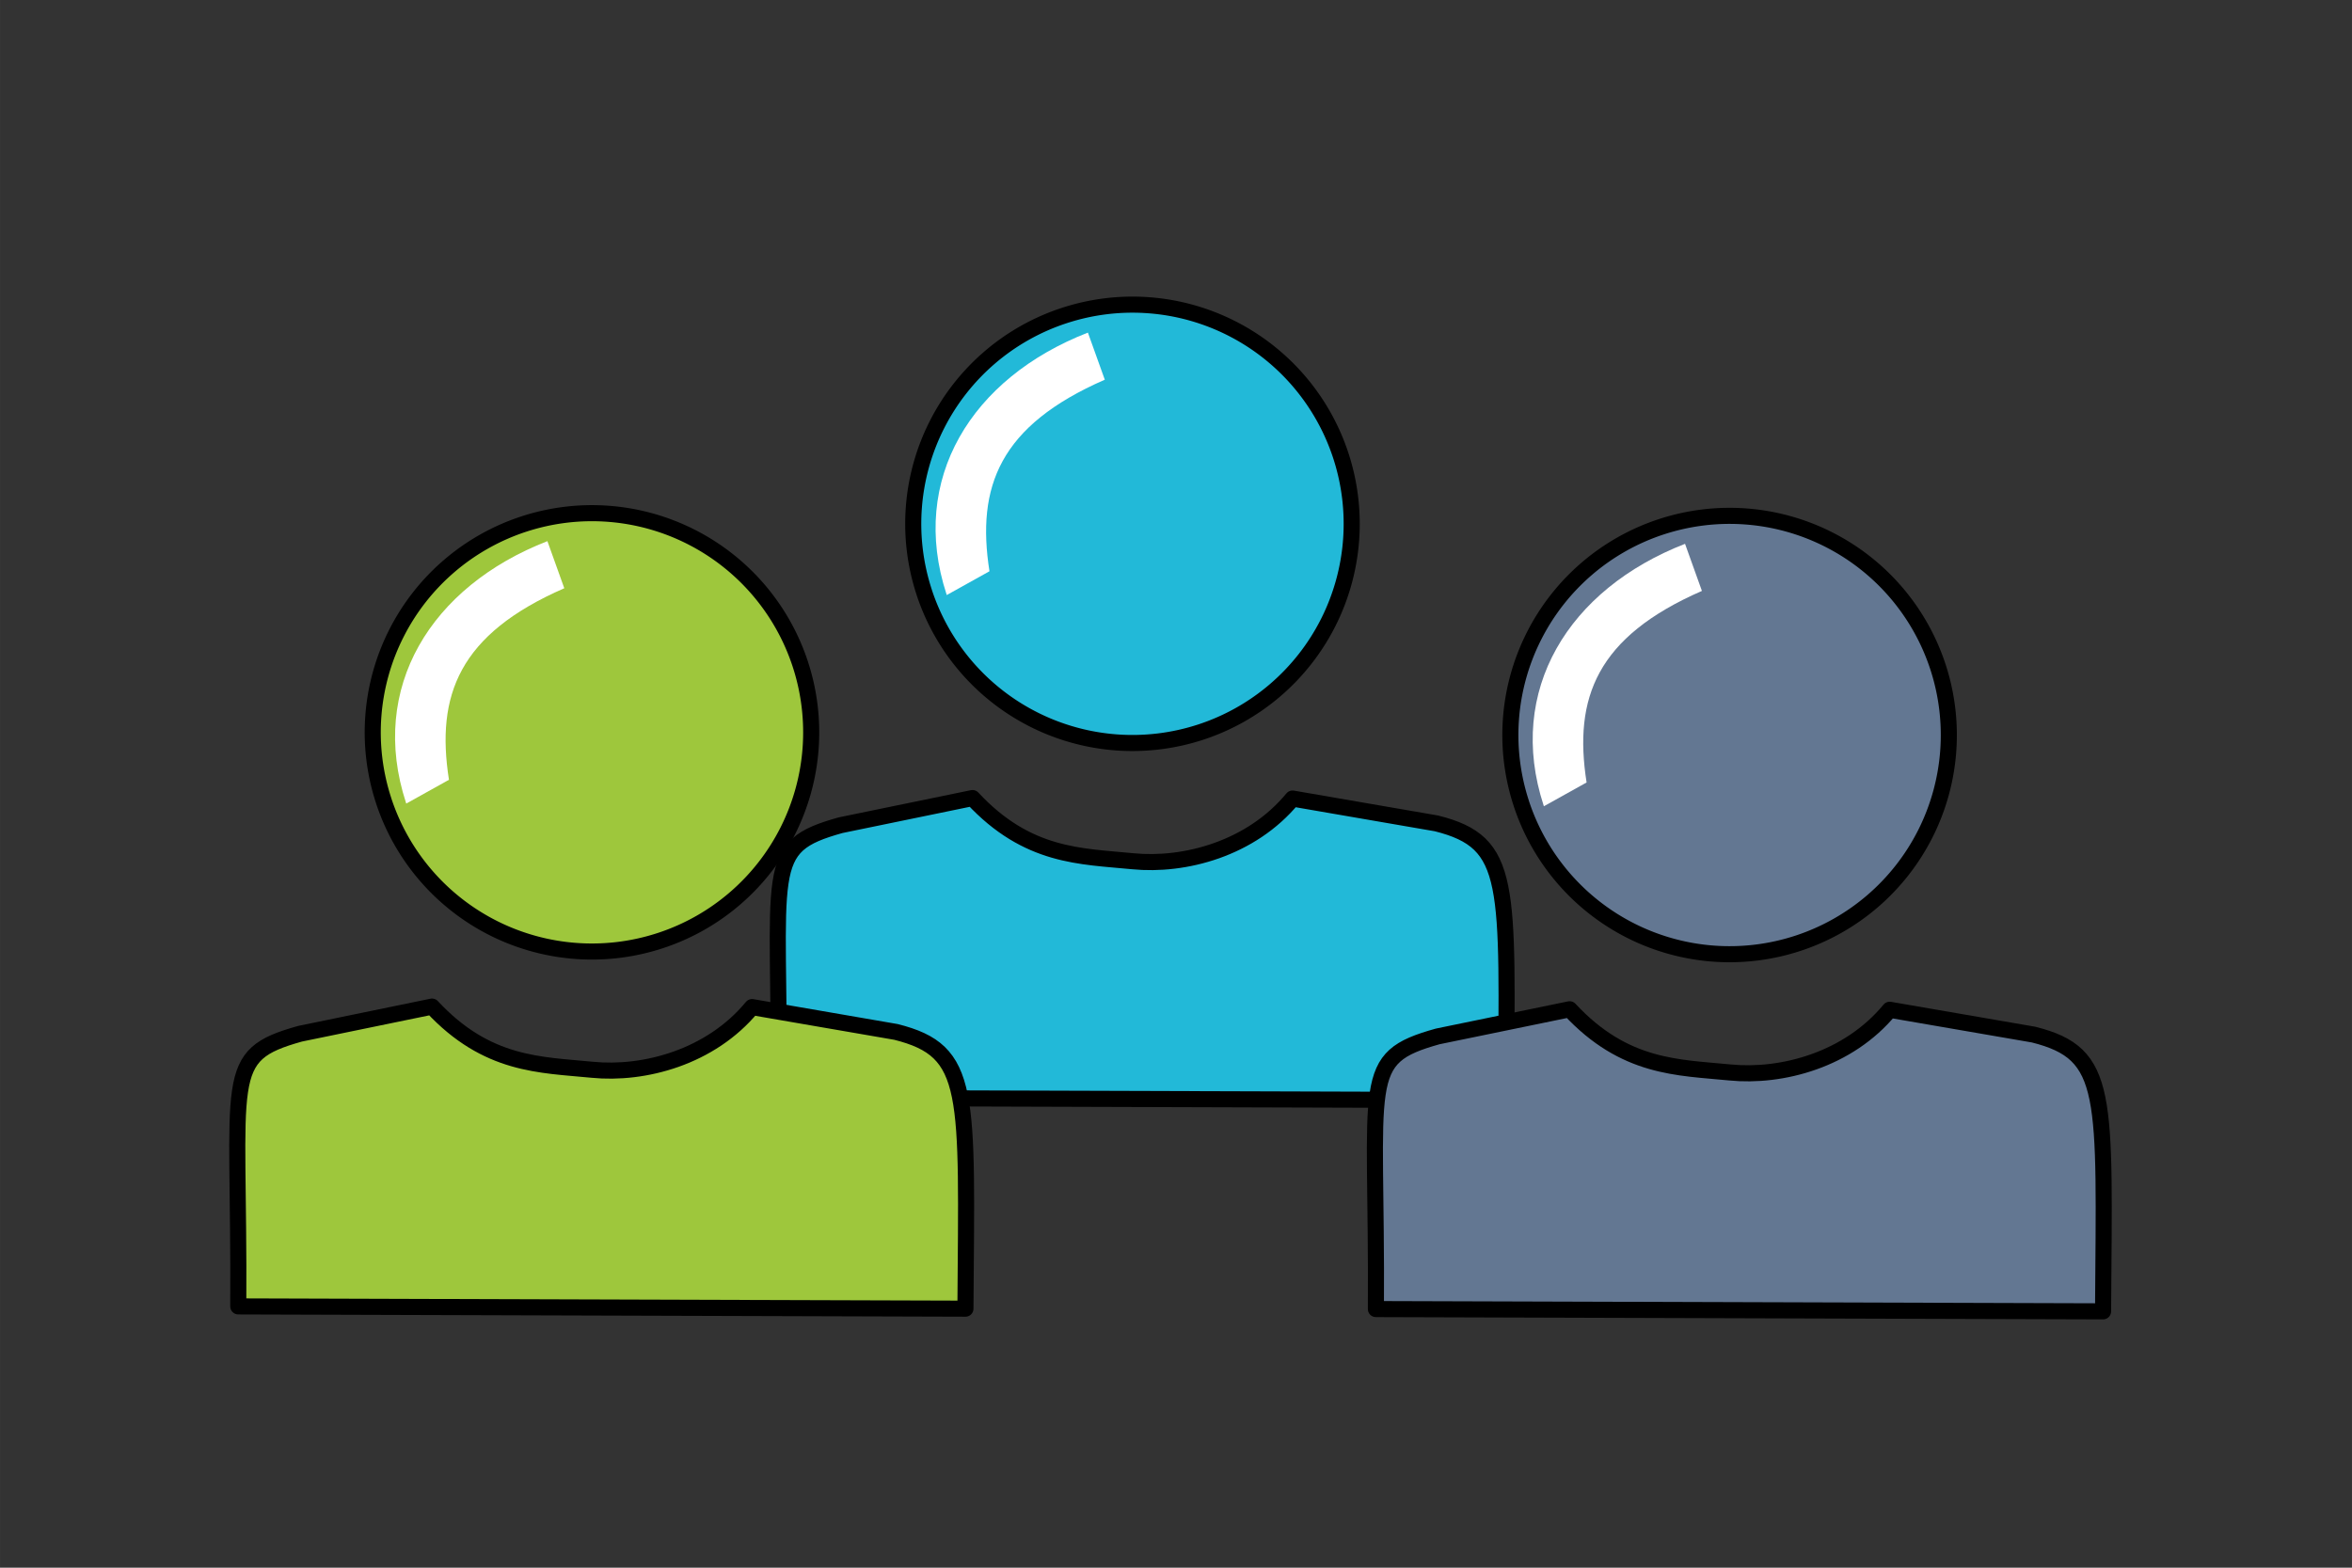 <?xml version="1.0" encoding="UTF-8" standalone="no"?>
<!-- Created with Inkscape (http://www.inkscape.org/) -->

<svg
   xmlns:dc="http://purl.org/dc/elements/1.1/"
   xmlns:cc="http://creativecommons.org/ns#"
   xmlns:rdf="http://www.w3.org/1999/02/22-rdf-syntax-ns#"
   xmlns:svg="http://www.w3.org/2000/svg"
   xmlns="http://www.w3.org/2000/svg"
   xmlns:sodipodi="http://sodipodi.sourceforge.net/DTD/sodipodi-0.dtd"
   xmlns:inkscape="http://www.inkscape.org/namespaces/inkscape"
   width="300"
   height="200"
   viewBox="0 0 79.375 52.917"
   version="1.1"
   id="svg8"
   sodipodi:docname="groups.svg"
   inkscape:version="0.92.3 (2405546, 2018-03-11)">
  <rect x="0" y="0" width="79.375" height="52.917" fill="#333333" stroke="none"/>
  <defs
     id="defs2">
    <inkscape:perspective
       sodipodi:type="inkscape:persp3d"
       inkscape:vp_x="0 : 26.458334 : 1"
       inkscape:vp_y="0 : 1000 : 0"
       inkscape:vp_z="79.374998 : 26.458334 : 1"
       inkscape:persp3d-origin="39.687499 : 17.638889 : 1"
       id="perspective929" />
    <clipPath
       clipPathUnits="userSpaceOnUse"
       id="clipPath8857">
      <rect
         style="opacity:1;fill:#637792;fill-opacity:1;fill-rule:nonzero;stroke:none;stroke-width:0.6;stroke-linecap:round;stroke-linejoin:round;stroke-miterlimit:4;stroke-dasharray:none;stroke-opacity:1"
         id="rect8859"
         width="45.121"
         height="26.553"
         x="27.12"
         y="255.564" />
    </clipPath>
  </defs>
  <sodipodi:namedview
     id="base"
     pagecolor="#ffffff"
     bordercolor="#666666"
     borderopacity="1.0"
     inkscape:pageopacity="0.0"
     inkscape:pageshadow="2"
     inkscape:zoom="2.5600001"
     inkscape:cx="105.37981"
     inkscape:cy="72.121667"
     inkscape:document-units="mm"
     inkscape:current-layer="layer1"
     showgrid="false"
     units="px"
     inkscape:measure-start="260.872,98.995"
     inkscape:measure-end="260.872,122.228"
     showguides="true"
     inkscape:guide-bbox="true"
     inkscape:window-width="1920"
     inkscape:window-height="1043"
     inkscape:window-x="0"
     inkscape:window-y="1080"
     inkscape:window-maximized="1"
     inkscape:snap-global="false" />
  <g
     inkscape:label="Layer 1"
     inkscape:groupmode="layer"
     id="layer1"
     transform="translate(0,-244.083)">
    <g
       style="stroke:#000000;stroke-width:0.198;stroke-miterlimit:4;stroke-dasharray:none"
       id="g3763-3"
       transform="matrix(2.741,0,0,2.741,-4.798,-427.78)">
      <g
         style="stroke:#000000;stroke-width:0.198;stroke-miterlimit:4;stroke-dasharray:none"
         id="g3739-6" />
      <path
         style="opacity:1;fill:#22b9d8;fill-opacity:1;fill-rule:nonzero;stroke:#000000;stroke-width:0.198;stroke-linecap:round;stroke-linejoin:round;stroke-miterlimit:4;stroke-dasharray:none;stroke-opacity:1"
         id="path3703-7"
         sodipodi:type="arc"
         sodipodi:cx="15.694117"
         sodipodi:cy="251.56693"
         sodipodi:rx="2.6992078"
         sodipodi:ry="2.6992078"
         sodipodi:start="2.8258975"
         sodipodi:end="2.8219531"
         sodipodi:open="true"
         d="m 13.128,252.405 a 2.699,2.699 0 0 1 1.725,-3.403 2.699,2.699 0 0 1 3.405,1.722 2.699,2.699 0 0 1 -1.719,3.406 2.699,2.699 0 0 1 -3.408,-1.715" />
      <path
         style="opacity:1;fill:#22b9d8;fill-opacity:1;fill-rule:nonzero;stroke:#000000;stroke-width:0.198;stroke-linecap:round;stroke-linejoin:round;stroke-miterlimit:4;stroke-dasharray:none;stroke-opacity:1"
         d="m 12.101,255.278 1.623,-0.334 c 0.678,0.729 1.335,0.715 1.973,0.778 0.638,0.063 1.456,-0.152 1.968,-0.772 l 1.772,0.306 c 0.938,0.236 0.873,0.729 0.855,3.408 l -8.953,-0.028 c 0.017,-2.858 -0.214,-3.086 0.762,-3.358 z"
         id="rect3705-5"
         inkscape:connector-curvature="0"
         sodipodi:nodetypes="cczccccc" />
      <path
         style="opacity:1;fill:#ffffff;fill-opacity:1;fill-rule:nonzero;stroke:none;stroke-width:0.198;stroke-linecap:round;stroke-linejoin:round;stroke-miterlimit:4;stroke-dasharray:none;stroke-opacity:1"
         d="m 13.404,252.434 c -0.463,-1.416 0.305,-2.663 1.741,-3.222 l 0.208,0.58 c -1.296,0.566 -1.583,1.317 -1.42,2.359 l -0.526,0.293"
         id="path3703-5-3"
         inkscape:connector-curvature="0"
         sodipodi:nodetypes="ccccc" />
      <g
         style="stroke:#000000;stroke-width:0.198;stroke-miterlimit:4;stroke-dasharray:none"
         id="g3763-5"
         transform="translate(7.352,2.601)">
        <g
           style="stroke:#000000;stroke-width:0.198;stroke-miterlimit:4;stroke-dasharray:none"
           id="g3739-62">
          <path
             style="opacity:1;fill:#637792;fill-opacity:1;fill-rule:nonzero;stroke:#000000;stroke-width:0.198;stroke-linecap:round;stroke-linejoin:round;stroke-miterlimit:4;stroke-dasharray:none;stroke-opacity:1"
             id="path3703-9"
             sodipodi:type="arc"
             sodipodi:cx="15.694117"
             sodipodi:cy="251.56693"
             sodipodi:rx="2.6992078"
             sodipodi:ry="2.6992078"
             sodipodi:start="2.8258975"
             sodipodi:end="2.8219531"
             sodipodi:open="true"
             d="m 13.128,252.405 a 2.699,2.699 0 0 1 1.725,-3.403 2.699,2.699 0 0 1 3.405,1.722 2.699,2.699 0 0 1 -1.719,3.406 2.699,2.699 0 0 1 -3.408,-1.715" />
          <path
             style="opacity:1;fill:#637792;fill-opacity:1;fill-rule:nonzero;stroke:#000000;stroke-width:0.198;stroke-linecap:round;stroke-linejoin:round;stroke-miterlimit:4;stroke-dasharray:none;stroke-opacity:1"
             d="m 12.101,255.278 1.623,-0.334 c 0.678,0.729 1.335,0.715 1.973,0.778 0.638,0.063 1.456,-0.152 1.968,-0.772 l 1.772,0.306 c 0.938,0.236 0.873,0.729 0.855,3.408 l -8.953,-0.028 c 0.017,-2.858 -0.214,-3.086 0.762,-3.358 z"
             id="rect3705-1"
             inkscape:connector-curvature="0"
             sodipodi:nodetypes="cczccccc" />
          <path
             style="opacity:1;fill:#ffffff;fill-opacity:1;fill-rule:nonzero;stroke:none;stroke-width:0.198;stroke-linecap:round;stroke-linejoin:round;stroke-miterlimit:4;stroke-dasharray:none;stroke-opacity:1"
             d="m 13.404,252.434 c -0.463,-1.416 0.305,-2.663 1.741,-3.222 l 0.208,0.58 c -1.296,0.566 -1.583,1.317 -1.42,2.359 l -0.526,0.293"
             id="path3703-5-2"
             inkscape:connector-curvature="0"
             sodipodi:nodetypes="ccccc" />
        </g>
      </g>
    </g>
    <g
       style="stroke:#000000;stroke-width:0.198;stroke-miterlimit:4;stroke-dasharray:none"
       id="g3763"
       transform="matrix(2.741,0,0,2.741,-23.039,-420.741)">
      <g
         style="stroke:#000000;stroke-width:0.198;stroke-miterlimit:4;stroke-dasharray:none"
         id="g3739">
        <path
           style="opacity:1;fill:#9ec73c;fill-opacity:1;fill-rule:nonzero;stroke:#000000;stroke-width:0.198;stroke-linecap:round;stroke-linejoin:round;stroke-miterlimit:4;stroke-dasharray:none;stroke-opacity:1"
           id="path3703"
           sodipodi:type="arc"
           sodipodi:cx="15.694117"
           sodipodi:cy="251.56693"
           sodipodi:rx="2.6992078"
           sodipodi:ry="2.6992078"
           sodipodi:start="2.8258975"
           sodipodi:end="2.8219531"
           sodipodi:open="true"
           d="m 13.128,252.405 a 2.699,2.699 0 0 1 1.725,-3.403 2.699,2.699 0 0 1 3.405,1.722 2.699,2.699 0 0 1 -1.719,3.406 2.699,2.699 0 0 1 -3.408,-1.715" />
        <path
           style="opacity:1;fill:#9ec73c;fill-opacity:1;fill-rule:nonzero;stroke:#000000;stroke-width:0.198;stroke-linecap:round;stroke-linejoin:round;stroke-miterlimit:4;stroke-dasharray:none;stroke-opacity:1"
           d="m 12.101,255.278 1.623,-0.334 c 0.678,0.729 1.335,0.715 1.973,0.778 0.638,0.063 1.456,-0.152 1.968,-0.772 l 1.772,0.306 c 0.938,0.236 0.873,0.729 0.855,3.408 l -8.953,-0.028 c 0.017,-2.858 -0.214,-3.086 0.762,-3.358 z"
           id="rect3705"
           inkscape:connector-curvature="0"
           sodipodi:nodetypes="cczccccc" />
        <path
           style="opacity:1;fill:#ffffff;fill-opacity:1;fill-rule:nonzero;stroke:none;stroke-width:0.198;stroke-linecap:round;stroke-linejoin:round;stroke-miterlimit:4;stroke-dasharray:none;stroke-opacity:1"
           d="m 13.404,252.434 c -0.463,-1.416 0.305,-2.663 1.741,-3.222 l 0.208,0.58 c -1.296,0.566 -1.583,1.317 -1.42,2.359 l -0.526,0.293"
           id="path3703-5"
           inkscape:connector-curvature="0"
           sodipodi:nodetypes="ccccc" />
      </g>
    </g>
  </g>
</svg>
